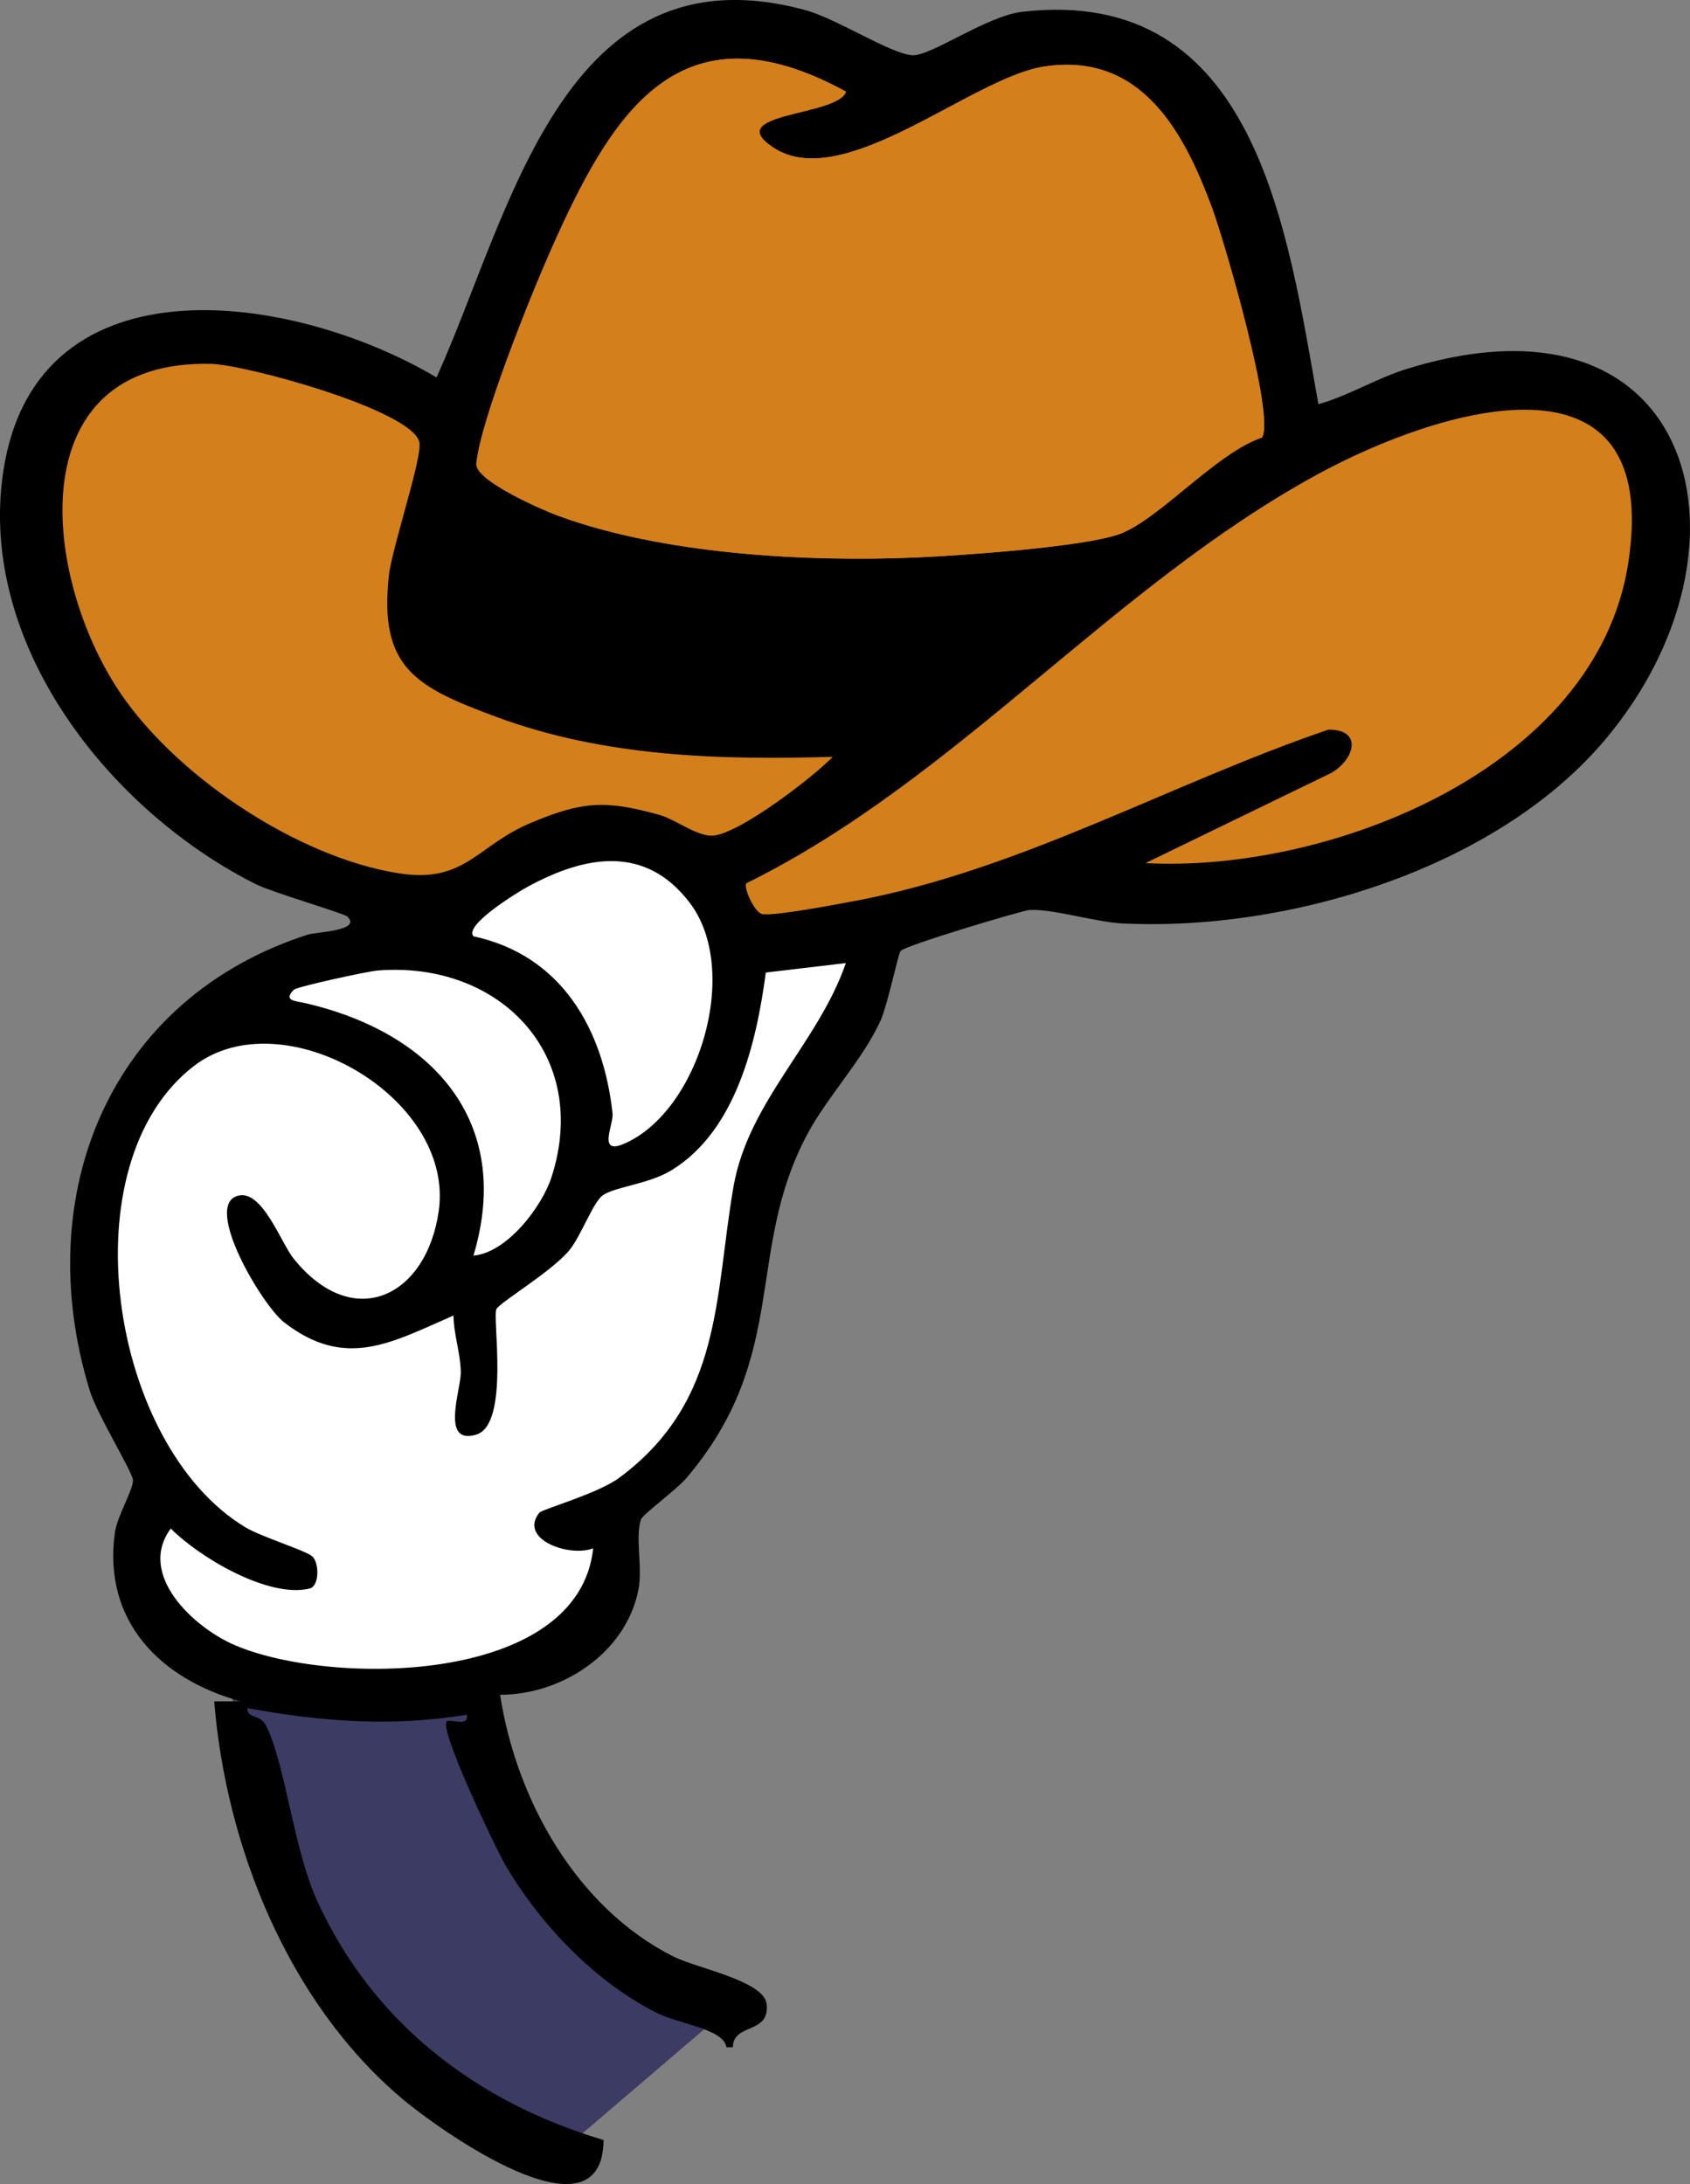<?xml version="1.0" encoding="UTF-8"?><svg id="a" xmlns="http://www.w3.org/2000/svg" viewBox="0 0 254.05 328.34"><rect x="0" y="0" width="254.05" height="328.34" fill="#808080" stroke="none"/><polygon points="56.08 134.68 28.11 122.21 11.86 99.53 5.06 74.96 11.48 58.33 25.47 51.53 48.14 54.69 67.29 61.6 85.94 24.32 101.81 4.66 122.98 6.55 136.21 13.36 157.98 4.66 174.38 8.82 187.79 31.5 194.79 67.02 220.11 57.95 237.12 59.47 248.08 66.27 248.08 90.46 231.83 116.16 200.84 131.56 171.73 134.68 155.1 131.56 130.83 139.59 112.11 141.48 100.68 125.99 84.31 122.03 74.98 129.46 59.48 137.47 56.08 134.68" style="fill:#d37f1c;"/><polygon points="43.53 255.26 24.71 245.42 20.17 234.08 22.82 222.67 15.26 199.37 15.26 183.43 17.72 165.67 35.67 150.9 43.53 145.8 67.29 137.47 84.31 125.99 97.28 125.99 108.42 134.3 114.28 141.1 130.83 139.59 127.18 154.71 116.55 172.34 110.13 201.2 104.46 214.8 96.52 222.67 89.05 229.17 92.36 232.95 89.05 244.28 67.29 255.26 43.53 255.26" style="fill:#fff;"/><polygon points="108.42 302.88 83.22 324.43 62.83 313.85 42.44 278.5 33.58 251.28 69.92 255.66 83.22 283.04 87.97 293.24 108.42 302.88" style="fill:#3c3b63;"/><path d="M198.19,60.77c4.54-1.28,8.69-3.87,13.21-5.28,43.74-13.62,54.13,27.07,29.81,55.81-16.39,19.37-47.69,28.79-72.57,27.52-3.97-.2-10.46-2.23-13.91-2.01-1.01.06-18.76,5.34-19.36,6.17-.38.53-1.95,8.14-3.01,10.48-2.63,5.8-7.98,11.41-10.98,17.02-9.48,17.7-2.54,33.33-18.23,51.77-1.48,1.74-6.53,5.39-6.8,6.2-.9,2.63.29,7.26-.39,10.61-1.93,9.54-11.56,15.72-20.78,15.73,2.41,15.73,11.47,32.05,26.12,39.38,3.43,1.72,13.59,3.62,13.95,7.13.48,4.59-5.04,2.79-5.08,6.47h-.97c-.4-2.75-7.11-3.48-10.39-5.12-9.31-4.64-17.58-13.31-22.8-22.2-1.45-2.47-10.1-20.58-8.84-21.67.53-.46,3.33.97,3.01-.99-11.22,1.83-21.92,1.05-32.99-1-.08,1.65,1.91.84,2.82,2.66,2.95,5.95,4.07,18.42,7.68,26.33,8.33,18.3,23.96,30.29,43.04,35.94-.12,16.03-24.74-1.47-30.55-6.44-16.9-14.43-26.21-37.71-27.98-59.51h3.98c-12.08-3.32-20.78-12.05-18.9-25.42.35-2.47,2.91-6.67,2.7-7.91-.26-1.5-5.4-9.83-6.51-13.46-8.97-29.33,2.91-58.92,32.92-68.51,1.03-.33,8.15-.54,5.8-2.69-.54-.49-11.24-3.62-13.68-4.83C16.91,122.13-2.64,97.8.29,72.38c3.95-34.23,43.33-28.68,65.33-15.64C76.76,32.18,84.59-8.28,120.96,1.49c4.84,1.3,12.7,6.5,16.12,6.81,2.74.25,11.23-5.92,16.6-6.53,35.19-4.03,39.84,32.86,44.51,59h0ZM127.18,13.78C101.99,0,91.86,17.15,82.72,37.8c-2.98,6.74-10.49,25.38-11.11,31.91-.24,2.53,9.86,6.94,12.3,7.83,15.73,5.77,37.13,6.98,53.82,6.27,6.55-.28,25.07-1.56,30.5-3.5,5.93-2.11,14.58-12.23,21.48-14.53,2.01-3.2-5.64-29.46-7.51-34.53-4.27-11.56-10.72-23.48-25.28-21.24-10.86,1.67-30.16,19.12-40.66,12.18-8.01-5.3,9.7-4.68,10.92-8.41h0ZM125.18,113.78c-17.07.5-34.35,0-50.52-5.99-12.12-4.49-17.72-7.35-16.2-21.25.45-4.16,5.11-17.92,4.58-20.09-1.18-4.82-26.11-11.64-31.34-11.75-28.39-.63-25.48,30.79-14.33,48.39,8.37,13.21,27.29,25.89,42.77,28.23,9.74,1.47,11.6-4.19,19.54-7.56s11.46-3.45,19.31-1.29c2.7.74,6,3.5,8.46,3.13,4.12-.62,14.58-8.59,17.74-11.82h-.01ZM172.19,129.76c27.7,1.47,67.67-14.19,72.55-44.94,5.4-34.07-28.69-23.3-46.57-13.57-31.11,16.92-54.32,45.92-85.98,61.54-.46.61,1.22,4.45,2.43,4.64,1.86.3,11.08-1.46,13.77-1.96,25-4.66,47.47-17.65,71.31-25.78,5.23-.02,3.92,4.49.42,6.51l-27.93,13.56h0ZM71.18,140.76c13.25,2.86,19.52,13.96,20.9,26.62.19,1.7-2.33,6.33,1.75,4.56,11.23-4.85,17.6-26.01,9.87-36.2-6.68-8.8-15.71-7.16-24.45-2.39-1.44.79-9.56,5.75-8.08,7.41h.01ZM127.18,144.78l-12.06,1.43c-1.4,10.5-4.47,23.84-14.24,29.76-3.36,2.04-8.47,2.45-10.27,3.73-1.42,1.01-3.21,5.93-4.9,8.1-2.51,3.21-10.35,7.83-11.08,8.99-.67,1.07,2.05,17.38-3.05,18.89-5.43,1.62-2.26-6.84-2.31-9.41-.06-2.95-1.06-5.59-1.1-8.5-9.26,4.03-16.24,8.22-25.49,1-3.28-2.56-12.14-17.46-6.98-18.99,3.7-1.1,6.51,7.07,8.48,9.49,9.02,11.13,19.99,5.58,21.78-7.26,2.39-17.15-23.54-31.96-36.8-21.76-19.13,14.7-12.71,57.02,7.7,69.34,2.49,1.5,9.08,3.48,10.1,4.41s1.1,4.45-.44,4.82c-6.14,1.49-16.54-4.68-20.85-9.03-5.11,6.95,3.44,14.84,9.5,17.48,14.32,6.25,51.8,6.13,54-14.5-3.62,1.39-11.26-1.37-8.1-5.35.41-.52,8.82-2.88,12.01-5.25,15.61-11.57,14.31-27.29,17.19-43.81,2.24-12.79,12.8-21.65,16.89-33.6l.02.02ZM71.18,188.76c5-.41,10.27-7.31,11.72-11.77,5.94-18.36-7.75-32.53-26.1-31.09-1.56.12-12.16,2.44-12.62,2.89-1.69,1.67.28,1.69,1.49,1.97,19.19,4.34,31.58,17.74,25.5,38.01h.01Z"/><path d="M127.18,13.78c-1.22,3.73-18.93,3.11-10.92,8.41,10.5,6.94,29.8-10.51,40.66-12.18,14.56-2.24,21.01,9.68,25.28,21.24,1.87,5.07,9.52,31.34,7.51,34.53-6.9,2.3-15.55,12.42-21.48,14.53-5.43,1.93-23.95,3.22-30.5,3.5-16.69.71-38.09-.49-53.82-6.27-2.44-.9-12.54-5.3-12.3-7.83.62-6.53,8.12-25.16,11.11-31.91C91.86,17.15,102,0,127.18,13.78Z" style="fill:#d37f1c;"/></svg>